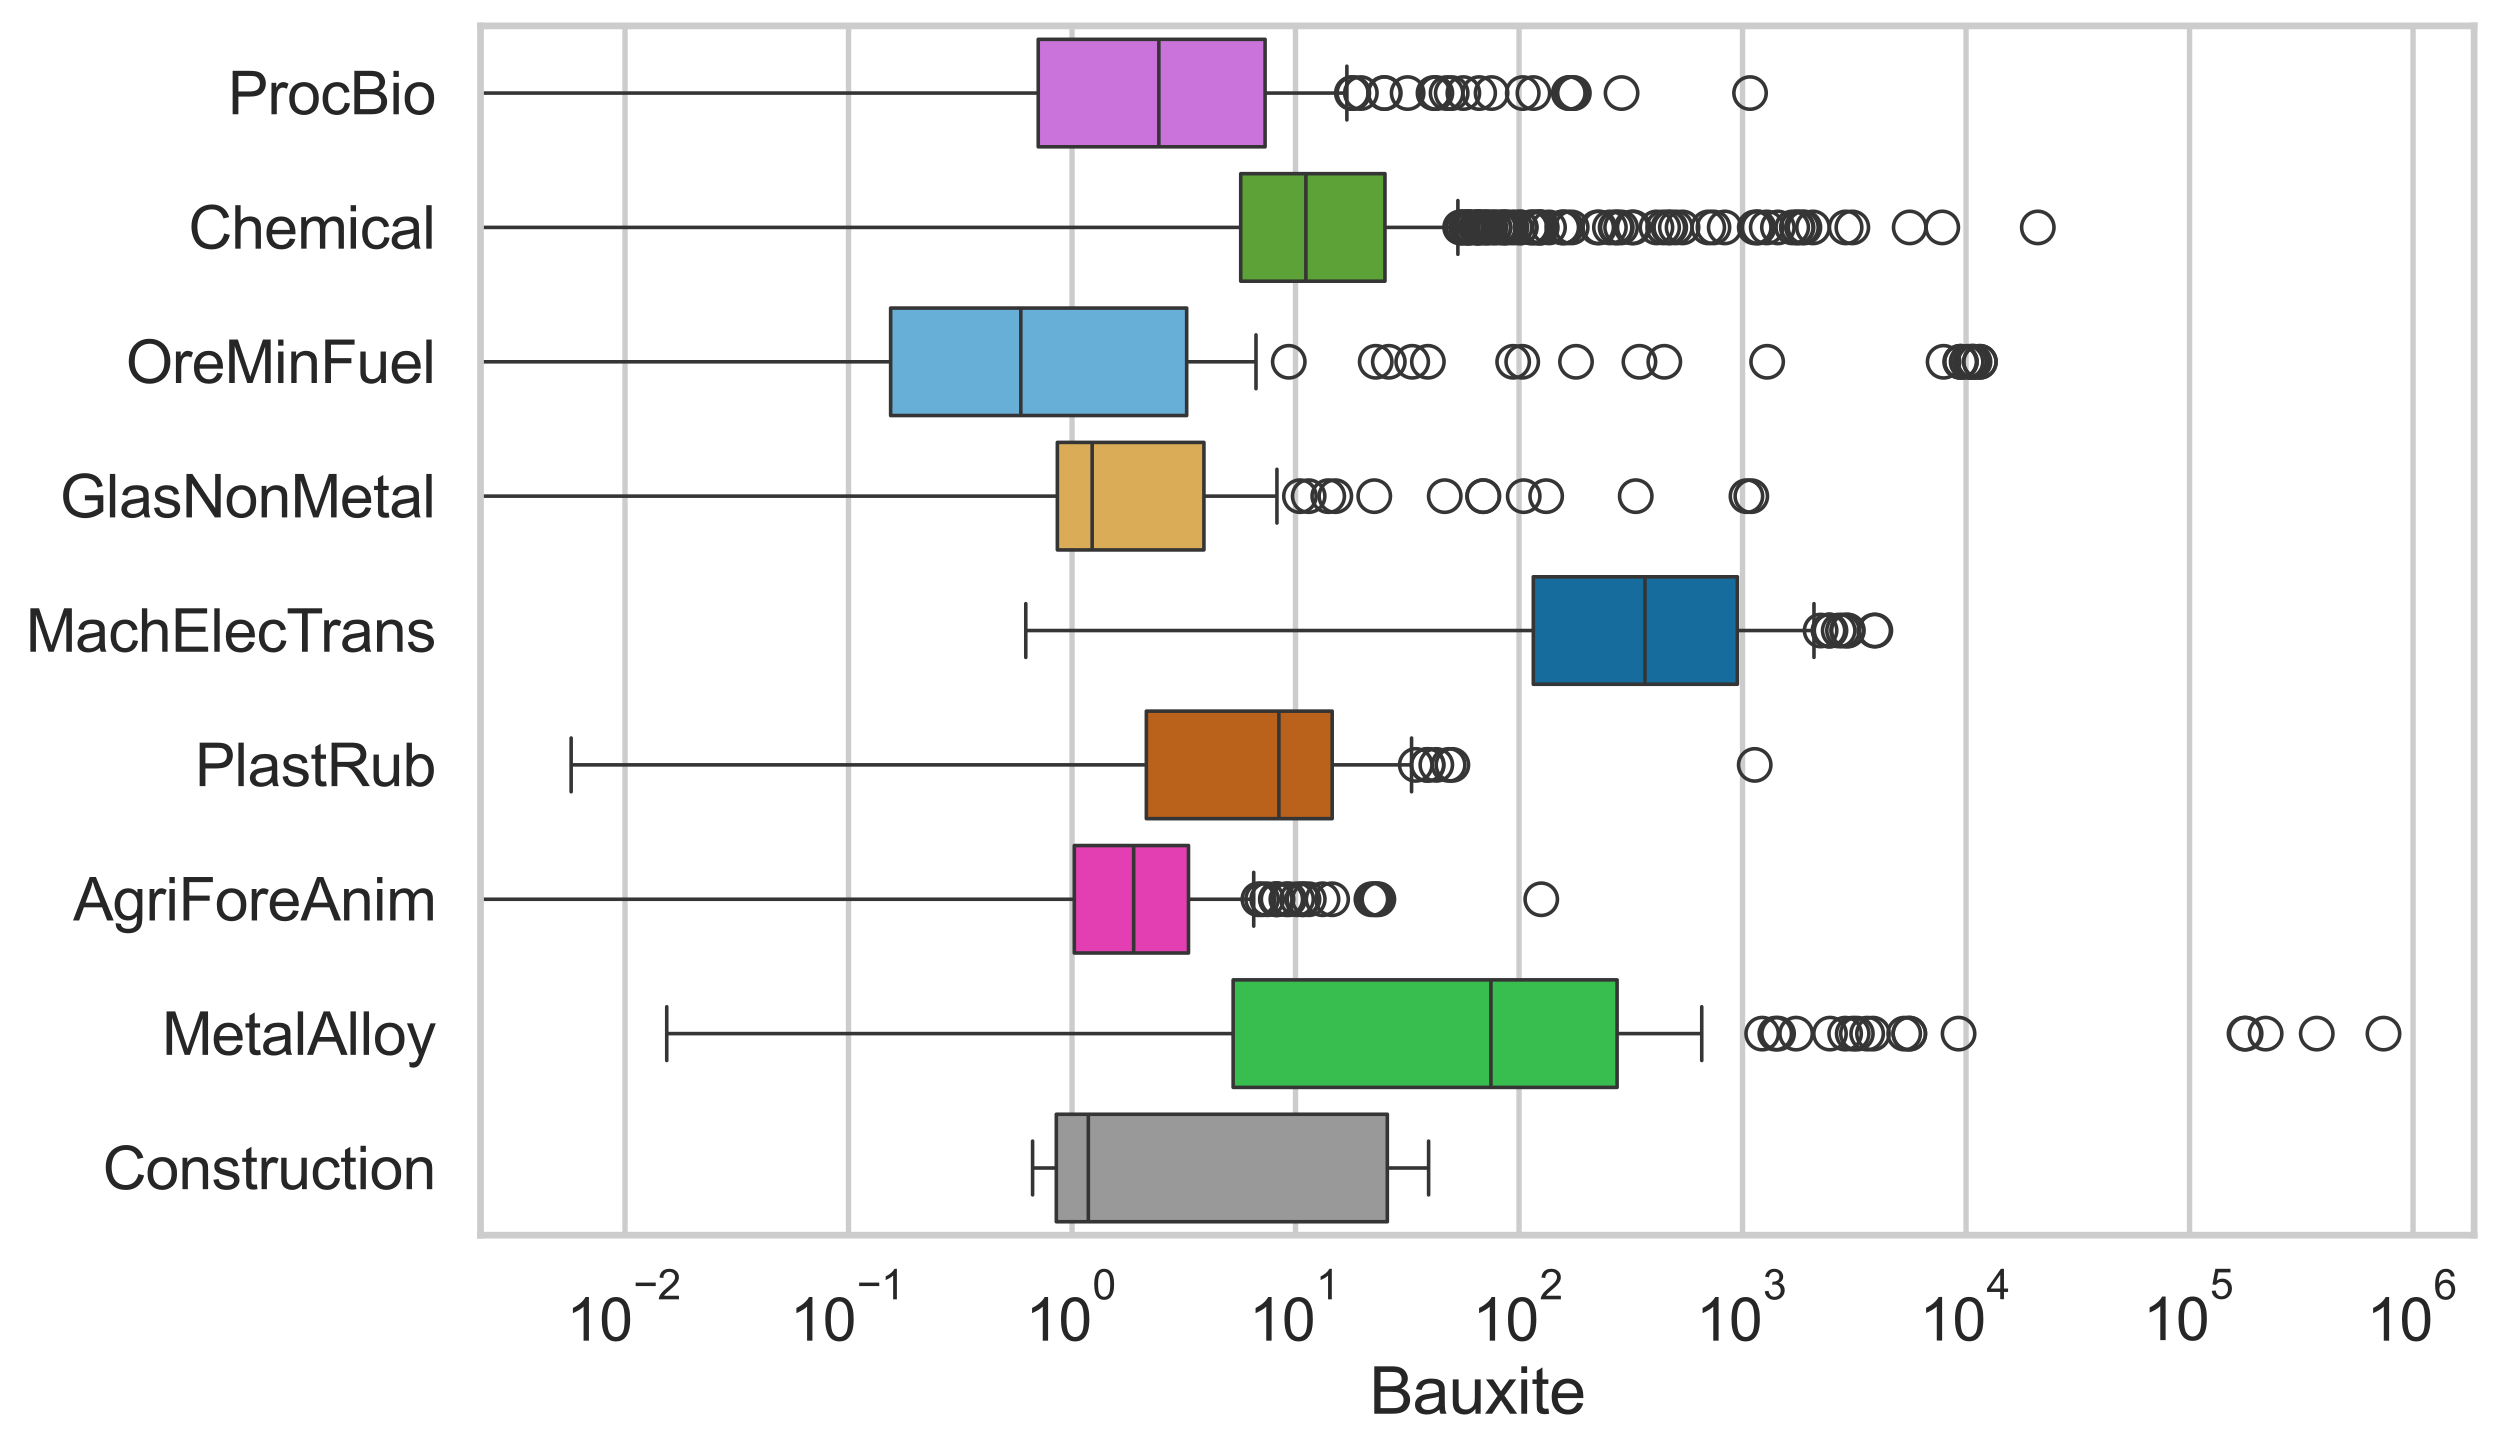 <?xml version="1.0" encoding="utf-8" standalone="no"?>
<!DOCTYPE svg PUBLIC "-//W3C//DTD SVG 1.1//EN"
  "http://www.w3.org/Graphics/SVG/1.1/DTD/svg11.dtd">
<svg xmlns:xlink="http://www.w3.org/1999/xlink" width="695.577pt" height="404.121pt" viewBox="0 0 695.577 404.121" xmlns="http://www.w3.org/2000/svg" version="1.1">
 <defs>
  <style type="text/css">*{stroke-linejoin: round; stroke-linecap: butt}</style>
 </defs>
 <g id="figure_1">
  <g id="patch_1">
   <path d="M 0 404.121 
L 695.577 404.121 
L 695.577 0 
L 0 0 
z
" style="fill: #ffffff"/>
  </g>
  <g id="axes_1">
   <g id="patch_2">
    <path d="M 133.697 343.665 
L 688.377 343.665 
L 688.377 7.2 
L 133.697 7.2 
z
" style="fill: #ffffff"/>
   </g>
   <g id="matplotlib.axis_1">
    <g id="xtick_1">
     <g id="line2d_1">
      <path d="M 173.897 343.665 
L 173.897 7.2 
" clip-path="url(#pa06f07d0e6)" style="fill: none; stroke: #cccccc; stroke-width: 1.5; stroke-linecap: round"/>
     </g>
     <g id="text_1">
      <!-- $\mathdefault{10^{-2}}$ -->
      <g style="fill: #262626" transform="translate(157.562 373.18) scale(0.165 -0.165)">
       <defs>
        <path id="ArialMT-31" d="M 2384 0 
L 1822 0 
L 1822 3584 
Q 1619 3391 1289 3197 
Q 959 3003 697 2906 
L 697 3450 
Q 1169 3672 1522 3987 
Q 1875 4303 2022 4600 
L 2384 4600 
L 2384 0 
z
" transform="scale(0.016)"/>
        <path id="ArialMT-30" d="M 266 2259 
Q 266 3072 433 3567 
Q 600 4063 929 4331 
Q 1259 4600 1759 4600 
Q 2128 4600 2406 4451 
Q 2684 4303 2865 4023 
Q 3047 3744 3150 3342 
Q 3253 2941 3253 2259 
Q 3253 1453 3087 958 
Q 2922 463 2592 192 
Q 2263 -78 1759 -78 
Q 1097 -78 719 397 
Q 266 969 266 2259 
z
M 844 2259 
Q 844 1131 1108 757 
Q 1372 384 1759 384 
Q 2147 384 2411 759 
Q 2675 1134 2675 2259 
Q 2675 3391 2411 3762 
Q 2147 4134 1753 4134 
Q 1366 4134 1134 3806 
Q 844 3388 844 2259 
z
" transform="scale(0.016)"/>
        <path id="ArialMT-2212" d="M 3381 1997 
L 356 1997 
L 356 2522 
L 3381 2522 
L 3381 1997 
z
" transform="scale(0.016)"/>
        <path id="ArialMT-32" d="M 3222 541 
L 3222 0 
L 194 0 
Q 188 203 259 391 
Q 375 700 629 1000 
Q 884 1300 1366 1694 
Q 2113 2306 2375 2664 
Q 2638 3022 2638 3341 
Q 2638 3675 2398 3904 
Q 2159 4134 1775 4134 
Q 1369 4134 1125 3890 
Q 881 3647 878 3216 
L 300 3275 
Q 359 3922 746 4261 
Q 1134 4600 1788 4600 
Q 2447 4600 2831 4234 
Q 3216 3869 3216 3328 
Q 3216 3053 3103 2787 
Q 2991 2522 2730 2228 
Q 2469 1934 1863 1422 
Q 1356 997 1212 845 
Q 1069 694 975 541 
L 3222 541 
z
" transform="scale(0.016)"/>
       </defs>
       <use xlink:href="#ArialMT-31" transform="translate(0 0.994)"/>
       <use xlink:href="#ArialMT-30" transform="translate(55.615 0.994)"/>
       <use xlink:href="#ArialMT-2212" transform="translate(112.973 70.688) scale(0.7)"/>
       <use xlink:href="#ArialMT-32" transform="translate(153.852 70.688) scale(0.7)"/>
      </g>
     </g>
    </g>
    <g id="xtick_2">
     <g id="line2d_2">
      <path d="M 236.083 343.665 
L 236.083 7.2 
" clip-path="url(#pa06f07d0e6)" style="fill: none; stroke: #cccccc; stroke-width: 1.5; stroke-linecap: round"/>
     </g>
     <g id="text_2">
      <!-- $\mathdefault{10^{-1}}$ -->
      <g style="fill: #262626" transform="translate(219.748 373.18) scale(0.165 -0.165)">
       <use xlink:href="#ArialMT-31" transform="translate(0 0.994)"/>
       <use xlink:href="#ArialMT-30" transform="translate(55.615 0.994)"/>
       <use xlink:href="#ArialMT-2212" transform="translate(112.973 70.688) scale(0.7)"/>
       <use xlink:href="#ArialMT-31" transform="translate(153.852 70.688) scale(0.7)"/>
      </g>
     </g>
    </g>
    <g id="xtick_3">
     <g id="line2d_3">
      <path d="M 298.269 343.665 
L 298.269 7.2 
" clip-path="url(#pa06f07d0e6)" style="fill: none; stroke: #cccccc; stroke-width: 1.5; stroke-linecap: round"/>
     </g>
     <g id="text_3">
      <!-- $\mathdefault{10^{0}}$ -->
      <g style="fill: #262626" transform="translate(285.317 373.18) scale(0.165 -0.165)">
       <use xlink:href="#ArialMT-31" transform="translate(0 0.994)"/>
       <use xlink:href="#ArialMT-30" transform="translate(55.615 0.994)"/>
       <use xlink:href="#ArialMT-30" transform="translate(112.973 70.688) scale(0.7)"/>
      </g>
     </g>
    </g>
    <g id="xtick_4">
     <g id="line2d_4">
      <path d="M 360.455 343.665 
L 360.455 7.2 
" clip-path="url(#pa06f07d0e6)" style="fill: none; stroke: #cccccc; stroke-width: 1.5; stroke-linecap: round"/>
     </g>
     <g id="text_4">
      <!-- $\mathdefault{10^{1}}$ -->
      <g style="fill: #262626" transform="translate(347.503 373.18) scale(0.165 -0.165)">
       <use xlink:href="#ArialMT-31" transform="translate(0 0.994)"/>
       <use xlink:href="#ArialMT-30" transform="translate(55.615 0.994)"/>
       <use xlink:href="#ArialMT-31" transform="translate(112.973 70.688) scale(0.7)"/>
      </g>
     </g>
    </g>
    <g id="xtick_5">
     <g id="line2d_5">
      <path d="M 422.642 343.665 
L 422.642 7.2 
" clip-path="url(#pa06f07d0e6)" style="fill: none; stroke: #cccccc; stroke-width: 1.5; stroke-linecap: round"/>
     </g>
     <g id="text_5">
      <!-- $\mathdefault{10^{2}}$ -->
      <g style="fill: #262626" transform="translate(409.689 373.18) scale(0.165 -0.165)">
       <use xlink:href="#ArialMT-31" transform="translate(0 0.994)"/>
       <use xlink:href="#ArialMT-30" transform="translate(55.615 0.994)"/>
       <use xlink:href="#ArialMT-32" transform="translate(112.973 70.688) scale(0.7)"/>
      </g>
     </g>
    </g>
    <g id="xtick_6">
     <g id="line2d_6">
      <path d="M 484.828 343.665 
L 484.828 7.2 
" clip-path="url(#pa06f07d0e6)" style="fill: none; stroke: #cccccc; stroke-width: 1.5; stroke-linecap: round"/>
     </g>
     <g id="text_6">
      <!-- $\mathdefault{10^{3}}$ -->
      <g style="fill: #262626" transform="translate(471.875 373.18) scale(0.165 -0.165)">
       <defs>
        <path id="ArialMT-33" d="M 269 1209 
L 831 1284 
Q 928 806 1161 595 
Q 1394 384 1728 384 
Q 2125 384 2398 659 
Q 2672 934 2672 1341 
Q 2672 1728 2419 1979 
Q 2166 2231 1775 2231 
Q 1616 2231 1378 2169 
L 1441 2663 
Q 1497 2656 1531 2656 
Q 1891 2656 2178 2843 
Q 2466 3031 2466 3422 
Q 2466 3731 2256 3934 
Q 2047 4138 1716 4138 
Q 1388 4138 1169 3931 
Q 950 3725 888 3313 
L 325 3413 
Q 428 3978 793 4289 
Q 1159 4600 1703 4600 
Q 2078 4600 2393 4439 
Q 2709 4278 2876 4000 
Q 3044 3722 3044 3409 
Q 3044 3113 2884 2869 
Q 2725 2625 2413 2481 
Q 2819 2388 3044 2092 
Q 3269 1797 3269 1353 
Q 3269 753 2831 336 
Q 2394 -81 1725 -81 
Q 1122 -81 723 278 
Q 325 638 269 1209 
z
" transform="scale(0.016)"/>
       </defs>
       <use xlink:href="#ArialMT-31" transform="translate(0 0.994)"/>
       <use xlink:href="#ArialMT-30" transform="translate(55.615 0.994)"/>
       <use xlink:href="#ArialMT-33" transform="translate(112.973 70.688) scale(0.7)"/>
      </g>
     </g>
    </g>
    <g id="xtick_7">
     <g id="line2d_7">
      <path d="M 547.014 343.665 
L 547.014 7.2 
" clip-path="url(#pa06f07d0e6)" style="fill: none; stroke: #cccccc; stroke-width: 1.5; stroke-linecap: round"/>
     </g>
     <g id="text_7">
      <!-- $\mathdefault{10^{4}}$ -->
      <g style="fill: #262626" transform="translate(534.062 373.015) scale(0.165 -0.165)">
       <defs>
        <path id="ArialMT-34" d="M 2069 0 
L 2069 1097 
L 81 1097 
L 81 1613 
L 2172 4581 
L 2631 4581 
L 2631 1613 
L 3250 1613 
L 3250 1097 
L 2631 1097 
L 2631 0 
L 2069 0 
z
M 2069 1613 
L 2069 3678 
L 634 1613 
L 2069 1613 
z
" transform="scale(0.016)"/>
       </defs>
       <use xlink:href="#ArialMT-31" transform="translate(0 0.202)"/>
       <use xlink:href="#ArialMT-30" transform="translate(55.615 0.202)"/>
       <use xlink:href="#ArialMT-34" transform="translate(112.973 69.895) scale(0.7)"/>
      </g>
     </g>
    </g>
    <g id="xtick_8">
     <g id="line2d_8">
      <path d="M 609.2 343.665 
L 609.2 7.2 
" clip-path="url(#pa06f07d0e6)" style="fill: none; stroke: #cccccc; stroke-width: 1.5; stroke-linecap: round"/>
     </g>
     <g id="text_8">
      <!-- $\mathdefault{10^{5}}$ -->
      <g style="fill: #262626" transform="translate(596.248 373.015) scale(0.165 -0.165)">
       <defs>
        <path id="ArialMT-35" d="M 266 1200 
L 856 1250 
Q 922 819 1161 601 
Q 1400 384 1738 384 
Q 2144 384 2425 690 
Q 2706 997 2706 1503 
Q 2706 1984 2436 2262 
Q 2166 2541 1728 2541 
Q 1456 2541 1237 2417 
Q 1019 2294 894 2097 
L 366 2166 
L 809 4519 
L 3088 4519 
L 3088 3981 
L 1259 3981 
L 1013 2750 
Q 1425 3038 1878 3038 
Q 2478 3038 2890 2622 
Q 3303 2206 3303 1553 
Q 3303 931 2941 478 
Q 2500 -78 1738 -78 
Q 1113 -78 717 272 
Q 322 622 266 1200 
z
" transform="scale(0.016)"/>
       </defs>
       <use xlink:href="#ArialMT-31" transform="translate(0 0.88)"/>
       <use xlink:href="#ArialMT-30" transform="translate(55.615 0.88)"/>
       <use xlink:href="#ArialMT-35" transform="translate(112.973 70.573) scale(0.7)"/>
      </g>
     </g>
    </g>
    <g id="xtick_9">
     <g id="line2d_9">
      <path d="M 671.386 343.665 
L 671.386 7.2 
" clip-path="url(#pa06f07d0e6)" style="fill: none; stroke: #cccccc; stroke-width: 1.5; stroke-linecap: round"/>
     </g>
     <g id="text_9">
      <!-- $\mathdefault{10^{6}}$ -->
      <g style="fill: #262626" transform="translate(658.434 373.18) scale(0.165 -0.165)">
       <defs>
        <path id="ArialMT-36" d="M 3184 3459 
L 2625 3416 
Q 2550 3747 2413 3897 
Q 2184 4138 1850 4138 
Q 1581 4138 1378 3988 
Q 1113 3794 959 3422 
Q 806 3050 800 2363 
Q 1003 2672 1297 2822 
Q 1591 2972 1913 2972 
Q 2475 2972 2870 2558 
Q 3266 2144 3266 1488 
Q 3266 1056 3080 686 
Q 2894 316 2569 119 
Q 2244 -78 1831 -78 
Q 1128 -78 684 439 
Q 241 956 241 2144 
Q 241 3472 731 4075 
Q 1159 4600 1884 4600 
Q 2425 4600 2770 4297 
Q 3116 3994 3184 3459 
z
M 888 1484 
Q 888 1194 1011 928 
Q 1134 663 1356 523 
Q 1578 384 1822 384 
Q 2178 384 2434 671 
Q 2691 959 2691 1453 
Q 2691 1928 2437 2201 
Q 2184 2475 1800 2475 
Q 1419 2475 1153 2201 
Q 888 1928 888 1484 
z
" transform="scale(0.016)"/>
       </defs>
       <use xlink:href="#ArialMT-31" transform="translate(0 0.994)"/>
       <use xlink:href="#ArialMT-30" transform="translate(55.615 0.994)"/>
       <use xlink:href="#ArialMT-36" transform="translate(112.973 70.688) scale(0.7)"/>
      </g>
     </g>
    </g>
    <g id="xtick_10"/>
    <g id="xtick_11"/>
    <g id="xtick_12"/>
    <g id="xtick_13"/>
    <g id="xtick_14"/>
    <g id="xtick_15"/>
    <g id="xtick_16"/>
    <g id="xtick_17"/>
    <g id="xtick_18"/>
    <g id="xtick_19"/>
    <g id="xtick_20"/>
    <g id="xtick_21"/>
    <g id="xtick_22"/>
    <g id="xtick_23"/>
    <g id="xtick_24"/>
    <g id="xtick_25"/>
    <g id="xtick_26"/>
    <g id="xtick_27"/>
    <g id="xtick_28"/>
    <g id="xtick_29"/>
    <g id="xtick_30"/>
    <g id="xtick_31"/>
    <g id="xtick_32"/>
    <g id="xtick_33"/>
    <g id="xtick_34"/>
    <g id="xtick_35"/>
    <g id="xtick_36"/>
    <g id="xtick_37"/>
    <g id="xtick_38"/>
    <g id="xtick_39"/>
    <g id="xtick_40"/>
    <g id="xtick_41"/>
    <g id="xtick_42"/>
    <g id="xtick_43"/>
    <g id="xtick_44"/>
    <g id="xtick_45"/>
    <g id="xtick_46"/>
    <g id="xtick_47"/>
    <g id="xtick_48"/>
    <g id="xtick_49"/>
    <g id="xtick_50"/>
    <g id="xtick_51"/>
    <g id="xtick_52"/>
    <g id="xtick_53"/>
    <g id="xtick_54"/>
    <g id="xtick_55"/>
    <g id="xtick_56"/>
    <g id="xtick_57"/>
    <g id="xtick_58"/>
    <g id="xtick_59"/>
    <g id="xtick_60"/>
    <g id="xtick_61"/>
    <g id="xtick_62"/>
    <g id="xtick_63"/>
    <g id="xtick_64"/>
    <g id="xtick_65"/>
    <g id="xtick_66"/>
    <g id="xtick_67"/>
    <g id="xtick_68"/>
    <g id="xtick_69"/>
    <g id="xtick_70"/>
    <g id="xtick_71"/>
    <g id="xtick_72"/>
    <g id="xtick_73"/>
    <g id="xtick_74"/>
    <g id="xtick_75"/>
    <g id="xtick_76"/>
    <g id="xtick_77"/>
    <g id="xtick_78"/>
    <g id="xtick_79"/>
    <g id="xtick_80"/>
    <g id="text_10">
     <!-- Bauxite -->
     <g style="fill: #262626" transform="translate(381.019 393.344) scale(0.18 -0.18)">
      <defs>
       <path id="ArialMT-42" d="M 469 0 
L 469 4581 
L 2188 4581 
Q 2713 4581 3030 4442 
Q 3347 4303 3526 4014 
Q 3706 3725 3706 3409 
Q 3706 3116 3547 2856 
Q 3388 2597 3066 2438 
Q 3481 2316 3704 2022 
Q 3928 1728 3928 1328 
Q 3928 1006 3792 729 
Q 3656 453 3456 303 
Q 3256 153 2954 76 
Q 2653 0 2216 0 
L 469 0 
z
M 1075 2656 
L 2066 2656 
Q 2469 2656 2644 2709 
Q 2875 2778 2992 2937 
Q 3109 3097 3109 3338 
Q 3109 3566 3000 3739 
Q 2891 3913 2687 3977 
Q 2484 4041 1991 4041 
L 1075 4041 
L 1075 2656 
z
M 1075 541 
L 2216 541 
Q 2509 541 2628 563 
Q 2838 600 2978 687 
Q 3119 775 3209 942 
Q 3300 1109 3300 1328 
Q 3300 1584 3169 1773 
Q 3038 1963 2805 2039 
Q 2572 2116 2134 2116 
L 1075 2116 
L 1075 541 
z
" transform="scale(0.016)"/>
       <path id="ArialMT-61" d="M 2588 409 
Q 2275 144 1986 34 
Q 1697 -75 1366 -75 
Q 819 -75 525 192 
Q 231 459 231 875 
Q 231 1119 342 1320 
Q 453 1522 633 1644 
Q 813 1766 1038 1828 
Q 1203 1872 1538 1913 
Q 2219 1994 2541 2106 
Q 2544 2222 2544 2253 
Q 2544 2597 2384 2738 
Q 2169 2928 1744 2928 
Q 1347 2928 1158 2789 
Q 969 2650 878 2297 
L 328 2372 
Q 403 2725 575 2942 
Q 747 3159 1072 3276 
Q 1397 3394 1825 3394 
Q 2250 3394 2515 3294 
Q 2781 3194 2906 3042 
Q 3031 2891 3081 2659 
Q 3109 2516 3109 2141 
L 3109 1391 
Q 3109 606 3145 398 
Q 3181 191 3288 0 
L 2700 0 
Q 2613 175 2588 409 
z
M 2541 1666 
Q 2234 1541 1622 1453 
Q 1275 1403 1131 1340 
Q 988 1278 909 1158 
Q 831 1038 831 891 
Q 831 666 1001 516 
Q 1172 366 1500 366 
Q 1825 366 2078 508 
Q 2331 650 2450 897 
Q 2541 1088 2541 1459 
L 2541 1666 
z
" transform="scale(0.016)"/>
       <path id="ArialMT-75" d="M 2597 0 
L 2597 488 
Q 2209 -75 1544 -75 
Q 1250 -75 995 37 
Q 741 150 617 320 
Q 494 491 444 738 
Q 409 903 409 1263 
L 409 3319 
L 972 3319 
L 972 1478 
Q 972 1038 1006 884 
Q 1059 663 1231 536 
Q 1403 409 1656 409 
Q 1909 409 2131 539 
Q 2353 669 2445 892 
Q 2538 1116 2538 1541 
L 2538 3319 
L 3100 3319 
L 3100 0 
L 2597 0 
z
" transform="scale(0.016)"/>
       <path id="ArialMT-78" d="M 47 0 
L 1259 1725 
L 138 3319 
L 841 3319 
L 1350 2541 
Q 1494 2319 1581 2169 
Q 1719 2375 1834 2534 
L 2394 3319 
L 3066 3319 
L 1919 1756 
L 3153 0 
L 2463 0 
L 1781 1031 
L 1600 1309 
L 728 0 
L 47 0 
z
" transform="scale(0.016)"/>
       <path id="ArialMT-69" d="M 425 3934 
L 425 4581 
L 988 4581 
L 988 3934 
L 425 3934 
z
M 425 0 
L 425 3319 
L 988 3319 
L 988 0 
L 425 0 
z
" transform="scale(0.016)"/>
       <path id="ArialMT-74" d="M 1650 503 
L 1731 6 
Q 1494 -44 1306 -44 
Q 1000 -44 831 53 
Q 663 150 594 308 
Q 525 466 525 972 
L 525 2881 
L 113 2881 
L 113 3319 
L 525 3319 
L 525 4141 
L 1084 4478 
L 1084 3319 
L 1650 3319 
L 1650 2881 
L 1084 2881 
L 1084 941 
Q 1084 700 1114 631 
Q 1144 563 1211 522 
Q 1278 481 1403 481 
Q 1497 481 1650 503 
z
" transform="scale(0.016)"/>
       <path id="ArialMT-65" d="M 2694 1069 
L 3275 997 
Q 3138 488 2766 206 
Q 2394 -75 1816 -75 
Q 1088 -75 661 373 
Q 234 822 234 1631 
Q 234 2469 665 2931 
Q 1097 3394 1784 3394 
Q 2450 3394 2872 2941 
Q 3294 2488 3294 1666 
Q 3294 1616 3291 1516 
L 816 1516 
Q 847 969 1125 678 
Q 1403 388 1819 388 
Q 2128 388 2347 550 
Q 2566 713 2694 1069 
z
M 847 1978 
L 2700 1978 
Q 2663 2397 2488 2606 
Q 2219 2931 1791 2931 
Q 1403 2931 1139 2672 
Q 875 2413 847 1978 
z
" transform="scale(0.016)"/>
      </defs>
      <use xlink:href="#ArialMT-42"/>
      <use xlink:href="#ArialMT-61" transform="translate(66.699 0)"/>
      <use xlink:href="#ArialMT-75" transform="translate(122.314 0)"/>
      <use xlink:href="#ArialMT-78" transform="translate(177.93 0)"/>
      <use xlink:href="#ArialMT-69" transform="translate(227.93 0)"/>
      <use xlink:href="#ArialMT-74" transform="translate(250.146 0)"/>
      <use xlink:href="#ArialMT-65" transform="translate(277.93 0)"/>
     </g>
    </g>
   </g>
   <g id="matplotlib.axis_2">
    <g id="ytick_1">
     <g id="text_11">
      <!-- ProcBio -->
      <g style="fill: #262626" transform="translate(63.424 31.798) scale(0.165 -0.165)">
       <defs>
        <path id="ArialMT-50" d="M 494 0 
L 494 4581 
L 2222 4581 
Q 2678 4581 2919 4538 
Q 3256 4481 3484 4323 
Q 3713 4166 3852 3881 
Q 3991 3597 3991 3256 
Q 3991 2672 3619 2267 
Q 3247 1863 2275 1863 
L 1100 1863 
L 1100 0 
L 494 0 
z
M 1100 2403 
L 2284 2403 
Q 2872 2403 3119 2622 
Q 3366 2841 3366 3238 
Q 3366 3525 3220 3729 
Q 3075 3934 2838 4000 
Q 2684 4041 2272 4041 
L 1100 4041 
L 1100 2403 
z
" transform="scale(0.016)"/>
        <path id="ArialMT-72" d="M 416 0 
L 416 3319 
L 922 3319 
L 922 2816 
Q 1116 3169 1280 3281 
Q 1444 3394 1641 3394 
Q 1925 3394 2219 3213 
L 2025 2691 
Q 1819 2813 1613 2813 
Q 1428 2813 1281 2702 
Q 1134 2591 1072 2394 
Q 978 2094 978 1738 
L 978 0 
L 416 0 
z
" transform="scale(0.016)"/>
        <path id="ArialMT-6f" d="M 213 1659 
Q 213 2581 725 3025 
Q 1153 3394 1769 3394 
Q 2453 3394 2887 2945 
Q 3322 2497 3322 1706 
Q 3322 1066 3130 698 
Q 2938 331 2570 128 
Q 2203 -75 1769 -75 
Q 1072 -75 642 372 
Q 213 819 213 1659 
z
M 791 1659 
Q 791 1022 1069 705 
Q 1347 388 1769 388 
Q 2188 388 2466 706 
Q 2744 1025 2744 1678 
Q 2744 2294 2464 2611 
Q 2184 2928 1769 2928 
Q 1347 2928 1069 2612 
Q 791 2297 791 1659 
z
" transform="scale(0.016)"/>
        <path id="ArialMT-63" d="M 2588 1216 
L 3141 1144 
Q 3050 572 2676 248 
Q 2303 -75 1759 -75 
Q 1078 -75 664 370 
Q 250 816 250 1647 
Q 250 2184 428 2587 
Q 606 2991 970 3192 
Q 1334 3394 1763 3394 
Q 2303 3394 2647 3120 
Q 2991 2847 3088 2344 
L 2541 2259 
Q 2463 2594 2264 2762 
Q 2066 2931 1784 2931 
Q 1359 2931 1093 2626 
Q 828 2322 828 1663 
Q 828 994 1084 691 
Q 1341 388 1753 388 
Q 2084 388 2306 591 
Q 2528 794 2588 1216 
z
" transform="scale(0.016)"/>
       </defs>
       <use xlink:href="#ArialMT-50"/>
       <use xlink:href="#ArialMT-72" transform="translate(66.699 0)"/>
       <use xlink:href="#ArialMT-6f" transform="translate(100 0)"/>
       <use xlink:href="#ArialMT-63" transform="translate(155.615 0)"/>
       <use xlink:href="#ArialMT-42" transform="translate(205.615 0)"/>
       <use xlink:href="#ArialMT-69" transform="translate(272.314 0)"/>
       <use xlink:href="#ArialMT-6f" transform="translate(294.531 0)"/>
      </g>
     </g>
    </g>
    <g id="ytick_2">
     <g id="text_12">
      <!-- Chemical -->
      <g style="fill: #262626" transform="translate(52.428 69.183) scale(0.165 -0.165)">
       <defs>
        <path id="ArialMT-43" d="M 3763 1606 
L 4369 1453 
Q 4178 706 3683 314 
Q 3188 -78 2472 -78 
Q 1731 -78 1267 223 
Q 803 525 561 1097 
Q 319 1669 319 2325 
Q 319 3041 592 3573 
Q 866 4106 1370 4382 
Q 1875 4659 2481 4659 
Q 3169 4659 3637 4309 
Q 4106 3959 4291 3325 
L 3694 3184 
Q 3534 3684 3231 3912 
Q 2928 4141 2469 4141 
Q 1941 4141 1586 3887 
Q 1231 3634 1087 3207 
Q 944 2781 944 2328 
Q 944 1744 1114 1308 
Q 1284 872 1643 656 
Q 2003 441 2422 441 
Q 2931 441 3284 734 
Q 3638 1028 3763 1606 
z
" transform="scale(0.016)"/>
        <path id="ArialMT-68" d="M 422 0 
L 422 4581 
L 984 4581 
L 984 2938 
Q 1378 3394 1978 3394 
Q 2347 3394 2619 3248 
Q 2891 3103 3008 2847 
Q 3125 2591 3125 2103 
L 3125 0 
L 2563 0 
L 2563 2103 
Q 2563 2525 2380 2717 
Q 2197 2909 1863 2909 
Q 1613 2909 1392 2779 
Q 1172 2650 1078 2428 
Q 984 2206 984 1816 
L 984 0 
L 422 0 
z
" transform="scale(0.016)"/>
        <path id="ArialMT-6d" d="M 422 0 
L 422 3319 
L 925 3319 
L 925 2853 
Q 1081 3097 1340 3245 
Q 1600 3394 1931 3394 
Q 2300 3394 2536 3241 
Q 2772 3088 2869 2813 
Q 3263 3394 3894 3394 
Q 4388 3394 4653 3120 
Q 4919 2847 4919 2278 
L 4919 0 
L 4359 0 
L 4359 2091 
Q 4359 2428 4304 2576 
Q 4250 2725 4106 2815 
Q 3963 2906 3769 2906 
Q 3419 2906 3187 2673 
Q 2956 2441 2956 1928 
L 2956 0 
L 2394 0 
L 2394 2156 
Q 2394 2531 2256 2718 
Q 2119 2906 1806 2906 
Q 1569 2906 1367 2781 
Q 1166 2656 1075 2415 
Q 984 2175 984 1722 
L 984 0 
L 422 0 
z
" transform="scale(0.016)"/>
        <path id="ArialMT-6c" d="M 409 0 
L 409 4581 
L 972 4581 
L 972 0 
L 409 0 
z
" transform="scale(0.016)"/>
       </defs>
       <use xlink:href="#ArialMT-43"/>
       <use xlink:href="#ArialMT-68" transform="translate(72.217 0)"/>
       <use xlink:href="#ArialMT-65" transform="translate(127.832 0)"/>
       <use xlink:href="#ArialMT-6d" transform="translate(183.447 0)"/>
       <use xlink:href="#ArialMT-69" transform="translate(266.748 0)"/>
       <use xlink:href="#ArialMT-63" transform="translate(288.965 0)"/>
       <use xlink:href="#ArialMT-61" transform="translate(338.965 0)"/>
       <use xlink:href="#ArialMT-6c" transform="translate(394.58 0)"/>
      </g>
     </g>
    </g>
    <g id="ytick_3">
     <g id="text_13">
      <!-- OreMinFuel -->
      <g style="fill: #262626" transform="translate(35.013 106.568) scale(0.165 -0.165)">
       <defs>
        <path id="ArialMT-4f" d="M 309 2231 
Q 309 3372 921 4017 
Q 1534 4663 2503 4663 
Q 3138 4663 3647 4359 
Q 4156 4056 4423 3514 
Q 4691 2972 4691 2284 
Q 4691 1588 4409 1038 
Q 4128 488 3612 205 
Q 3097 -78 2500 -78 
Q 1853 -78 1343 234 
Q 834 547 571 1087 
Q 309 1628 309 2231 
z
M 934 2222 
Q 934 1394 1379 917 
Q 1825 441 2497 441 
Q 3181 441 3623 922 
Q 4066 1403 4066 2288 
Q 4066 2847 3877 3264 
Q 3688 3681 3323 3911 
Q 2959 4141 2506 4141 
Q 1863 4141 1398 3698 
Q 934 3256 934 2222 
z
" transform="scale(0.016)"/>
        <path id="ArialMT-4d" d="M 475 0 
L 475 4581 
L 1388 4581 
L 2472 1338 
Q 2622 884 2691 659 
Q 2769 909 2934 1394 
L 4031 4581 
L 4847 4581 
L 4847 0 
L 4263 0 
L 4263 3834 
L 2931 0 
L 2384 0 
L 1059 3900 
L 1059 0 
L 475 0 
z
" transform="scale(0.016)"/>
        <path id="ArialMT-6e" d="M 422 0 
L 422 3319 
L 928 3319 
L 928 2847 
Q 1294 3394 1984 3394 
Q 2284 3394 2536 3286 
Q 2788 3178 2913 3003 
Q 3038 2828 3088 2588 
Q 3119 2431 3119 2041 
L 3119 0 
L 2556 0 
L 2556 2019 
Q 2556 2363 2490 2533 
Q 2425 2703 2258 2804 
Q 2091 2906 1866 2906 
Q 1506 2906 1245 2678 
Q 984 2450 984 1813 
L 984 0 
L 422 0 
z
" transform="scale(0.016)"/>
        <path id="ArialMT-46" d="M 525 0 
L 525 4581 
L 3616 4581 
L 3616 4041 
L 1131 4041 
L 1131 2622 
L 3281 2622 
L 3281 2081 
L 1131 2081 
L 1131 0 
L 525 0 
z
" transform="scale(0.016)"/>
       </defs>
       <use xlink:href="#ArialMT-4f"/>
       <use xlink:href="#ArialMT-72" transform="translate(77.783 0)"/>
       <use xlink:href="#ArialMT-65" transform="translate(111.084 0)"/>
       <use xlink:href="#ArialMT-4d" transform="translate(166.699 0)"/>
       <use xlink:href="#ArialMT-69" transform="translate(250 0)"/>
       <use xlink:href="#ArialMT-6e" transform="translate(272.217 0)"/>
       <use xlink:href="#ArialMT-46" transform="translate(327.832 0)"/>
       <use xlink:href="#ArialMT-75" transform="translate(388.916 0)"/>
       <use xlink:href="#ArialMT-65" transform="translate(444.531 0)"/>
       <use xlink:href="#ArialMT-6c" transform="translate(500.146 0)"/>
      </g>
     </g>
    </g>
    <g id="ytick_4">
     <g id="text_14">
      <!-- GlasNonMetal -->
      <g style="fill: #262626" transform="translate(16.659 143.953) scale(0.165 -0.165)">
       <defs>
        <path id="ArialMT-47" d="M 2638 1797 
L 2638 2334 
L 4578 2338 
L 4578 638 
Q 4131 281 3656 101 
Q 3181 -78 2681 -78 
Q 2006 -78 1454 211 
Q 903 500 622 1047 
Q 341 1594 341 2269 
Q 341 2938 620 3517 
Q 900 4097 1425 4378 
Q 1950 4659 2634 4659 
Q 3131 4659 3532 4498 
Q 3934 4338 4162 4050 
Q 4391 3763 4509 3300 
L 3963 3150 
Q 3859 3500 3706 3700 
Q 3553 3900 3268 4020 
Q 2984 4141 2638 4141 
Q 2222 4141 1919 4014 
Q 1616 3888 1430 3681 
Q 1244 3475 1141 3228 
Q 966 2803 966 2306 
Q 966 1694 1177 1281 
Q 1388 869 1791 669 
Q 2194 469 2647 469 
Q 3041 469 3416 620 
Q 3791 772 3984 944 
L 3984 1797 
L 2638 1797 
z
" transform="scale(0.016)"/>
        <path id="ArialMT-73" d="M 197 991 
L 753 1078 
Q 800 744 1014 566 
Q 1228 388 1613 388 
Q 2000 388 2187 545 
Q 2375 703 2375 916 
Q 2375 1106 2209 1216 
Q 2094 1291 1634 1406 
Q 1016 1563 777 1677 
Q 538 1791 414 1992 
Q 291 2194 291 2438 
Q 291 2659 392 2848 
Q 494 3038 669 3163 
Q 800 3259 1026 3326 
Q 1253 3394 1513 3394 
Q 1903 3394 2198 3281 
Q 2494 3169 2634 2976 
Q 2775 2784 2828 2463 
L 2278 2388 
Q 2241 2644 2061 2787 
Q 1881 2931 1553 2931 
Q 1166 2931 1000 2803 
Q 834 2675 834 2503 
Q 834 2394 903 2306 
Q 972 2216 1119 2156 
Q 1203 2125 1616 2013 
Q 2213 1853 2448 1751 
Q 2684 1650 2818 1456 
Q 2953 1263 2953 975 
Q 2953 694 2789 445 
Q 2625 197 2315 61 
Q 2006 -75 1616 -75 
Q 969 -75 630 194 
Q 291 463 197 991 
z
" transform="scale(0.016)"/>
        <path id="ArialMT-4e" d="M 488 0 
L 488 4581 
L 1109 4581 
L 3516 984 
L 3516 4581 
L 4097 4581 
L 4097 0 
L 3475 0 
L 1069 3600 
L 1069 0 
L 488 0 
z
" transform="scale(0.016)"/>
       </defs>
       <use xlink:href="#ArialMT-47"/>
       <use xlink:href="#ArialMT-6c" transform="translate(77.783 0)"/>
       <use xlink:href="#ArialMT-61" transform="translate(100 0)"/>
       <use xlink:href="#ArialMT-73" transform="translate(155.615 0)"/>
       <use xlink:href="#ArialMT-4e" transform="translate(205.615 0)"/>
       <use xlink:href="#ArialMT-6f" transform="translate(277.832 0)"/>
       <use xlink:href="#ArialMT-6e" transform="translate(333.447 0)"/>
       <use xlink:href="#ArialMT-4d" transform="translate(389.062 0)"/>
       <use xlink:href="#ArialMT-65" transform="translate(472.363 0)"/>
       <use xlink:href="#ArialMT-74" transform="translate(527.979 0)"/>
       <use xlink:href="#ArialMT-61" transform="translate(555.762 0)"/>
       <use xlink:href="#ArialMT-6c" transform="translate(611.377 0)"/>
      </g>
     </g>
    </g>
    <g id="ytick_5">
     <g id="text_15">
      <!-- MachElecTrans -->
      <g style="fill: #262626" transform="translate(7.2 181.337) scale(0.165 -0.165)">
       <defs>
        <path id="ArialMT-45" d="M 506 0 
L 506 4581 
L 3819 4581 
L 3819 4041 
L 1113 4041 
L 1113 2638 
L 3647 2638 
L 3647 2100 
L 1113 2100 
L 1113 541 
L 3925 541 
L 3925 0 
L 506 0 
z
" transform="scale(0.016)"/>
        <path id="ArialMT-54" d="M 1659 0 
L 1659 4041 
L 150 4041 
L 150 4581 
L 3781 4581 
L 3781 4041 
L 2266 4041 
L 2266 0 
L 1659 0 
z
" transform="scale(0.016)"/>
       </defs>
       <use xlink:href="#ArialMT-4d"/>
       <use xlink:href="#ArialMT-61" transform="translate(83.301 0)"/>
       <use xlink:href="#ArialMT-63" transform="translate(138.916 0)"/>
       <use xlink:href="#ArialMT-68" transform="translate(188.916 0)"/>
       <use xlink:href="#ArialMT-45" transform="translate(244.531 0)"/>
       <use xlink:href="#ArialMT-6c" transform="translate(311.23 0)"/>
       <use xlink:href="#ArialMT-65" transform="translate(333.447 0)"/>
       <use xlink:href="#ArialMT-63" transform="translate(389.062 0)"/>
       <use xlink:href="#ArialMT-54" transform="translate(439.062 0)"/>
       <use xlink:href="#ArialMT-72" transform="translate(496.396 0)"/>
       <use xlink:href="#ArialMT-61" transform="translate(529.697 0)"/>
       <use xlink:href="#ArialMT-6e" transform="translate(585.312 0)"/>
       <use xlink:href="#ArialMT-73" transform="translate(640.928 0)"/>
      </g>
     </g>
    </g>
    <g id="ytick_6">
     <g id="text_16">
      <!-- PlastRub -->
      <g style="fill: #262626" transform="translate(54.248 218.722) scale(0.165 -0.165)">
       <defs>
        <path id="ArialMT-52" d="M 503 0 
L 503 4581 
L 2534 4581 
Q 3147 4581 3465 4457 
Q 3784 4334 3975 4021 
Q 4166 3709 4166 3331 
Q 4166 2844 3850 2509 
Q 3534 2175 2875 2084 
Q 3116 1969 3241 1856 
Q 3506 1613 3744 1247 
L 4541 0 
L 3778 0 
L 3172 953 
Q 2906 1366 2734 1584 
Q 2563 1803 2427 1890 
Q 2291 1978 2150 2013 
Q 2047 2034 1813 2034 
L 1109 2034 
L 1109 0 
L 503 0 
z
M 1109 2559 
L 2413 2559 
Q 2828 2559 3062 2645 
Q 3297 2731 3419 2920 
Q 3541 3109 3541 3331 
Q 3541 3656 3305 3865 
Q 3069 4075 2559 4075 
L 1109 4075 
L 1109 2559 
z
" transform="scale(0.016)"/>
        <path id="ArialMT-62" d="M 941 0 
L 419 0 
L 419 4581 
L 981 4581 
L 981 2947 
Q 1338 3394 1891 3394 
Q 2197 3394 2470 3270 
Q 2744 3147 2920 2923 
Q 3097 2700 3197 2384 
Q 3297 2069 3297 1709 
Q 3297 856 2875 390 
Q 2453 -75 1863 -75 
Q 1275 -75 941 416 
L 941 0 
z
M 934 1684 
Q 934 1088 1097 822 
Q 1363 388 1816 388 
Q 2184 388 2453 708 
Q 2722 1028 2722 1663 
Q 2722 2313 2464 2622 
Q 2206 2931 1841 2931 
Q 1472 2931 1203 2611 
Q 934 2291 934 1684 
z
" transform="scale(0.016)"/>
       </defs>
       <use xlink:href="#ArialMT-50"/>
       <use xlink:href="#ArialMT-6c" transform="translate(66.699 0)"/>
       <use xlink:href="#ArialMT-61" transform="translate(88.916 0)"/>
       <use xlink:href="#ArialMT-73" transform="translate(144.531 0)"/>
       <use xlink:href="#ArialMT-74" transform="translate(194.531 0)"/>
       <use xlink:href="#ArialMT-52" transform="translate(222.314 0)"/>
       <use xlink:href="#ArialMT-75" transform="translate(294.531 0)"/>
       <use xlink:href="#ArialMT-62" transform="translate(350.146 0)"/>
      </g>
     </g>
    </g>
    <g id="ytick_7">
     <g id="text_17">
      <!-- AgriForeAnim -->
      <g style="fill: #262626" transform="translate(20.341 256.107) scale(0.165 -0.165)">
       <defs>
        <path id="ArialMT-41" d="M -9 0 
L 1750 4581 
L 2403 4581 
L 4278 0 
L 3588 0 
L 3053 1388 
L 1138 1388 
L 634 0 
L -9 0 
z
M 1313 1881 
L 2866 1881 
L 2388 3150 
Q 2169 3728 2063 4100 
Q 1975 3659 1816 3225 
L 1313 1881 
z
" transform="scale(0.016)"/>
        <path id="ArialMT-67" d="M 319 -275 
L 866 -356 
Q 900 -609 1056 -725 
Q 1266 -881 1628 -881 
Q 2019 -881 2231 -725 
Q 2444 -569 2519 -288 
Q 2563 -116 2559 434 
Q 2191 0 1641 0 
Q 956 0 581 494 
Q 206 988 206 1678 
Q 206 2153 378 2554 
Q 550 2956 876 3175 
Q 1203 3394 1644 3394 
Q 2231 3394 2613 2919 
L 2613 3319 
L 3131 3319 
L 3131 450 
Q 3131 -325 2973 -648 
Q 2816 -972 2473 -1159 
Q 2131 -1347 1631 -1347 
Q 1038 -1347 672 -1080 
Q 306 -813 319 -275 
z
M 784 1719 
Q 784 1066 1043 766 
Q 1303 466 1694 466 
Q 2081 466 2343 764 
Q 2606 1063 2606 1700 
Q 2606 2309 2336 2618 
Q 2066 2928 1684 2928 
Q 1309 2928 1046 2623 
Q 784 2319 784 1719 
z
" transform="scale(0.016)"/>
       </defs>
       <use xlink:href="#ArialMT-41"/>
       <use xlink:href="#ArialMT-67" transform="translate(66.699 0)"/>
       <use xlink:href="#ArialMT-72" transform="translate(122.314 0)"/>
       <use xlink:href="#ArialMT-69" transform="translate(155.615 0)"/>
       <use xlink:href="#ArialMT-46" transform="translate(177.832 0)"/>
       <use xlink:href="#ArialMT-6f" transform="translate(238.916 0)"/>
       <use xlink:href="#ArialMT-72" transform="translate(294.531 0)"/>
       <use xlink:href="#ArialMT-65" transform="translate(327.832 0)"/>
       <use xlink:href="#ArialMT-41" transform="translate(383.447 0)"/>
       <use xlink:href="#ArialMT-6e" transform="translate(450.146 0)"/>
       <use xlink:href="#ArialMT-69" transform="translate(505.762 0)"/>
       <use xlink:href="#ArialMT-6d" transform="translate(527.979 0)"/>
      </g>
     </g>
    </g>
    <g id="ytick_8">
     <g id="text_18">
      <!-- MetalAlloy -->
      <g style="fill: #262626" transform="translate(45.088 293.492) scale(0.165 -0.165)">
       <defs>
        <path id="ArialMT-79" d="M 397 -1278 
L 334 -750 
Q 519 -800 656 -800 
Q 844 -800 956 -737 
Q 1069 -675 1141 -563 
Q 1194 -478 1313 -144 
Q 1328 -97 1363 -6 
L 103 3319 
L 709 3319 
L 1400 1397 
Q 1534 1031 1641 628 
Q 1738 1016 1872 1384 
L 2581 3319 
L 3144 3319 
L 1881 -56 
Q 1678 -603 1566 -809 
Q 1416 -1088 1222 -1217 
Q 1028 -1347 759 -1347 
Q 597 -1347 397 -1278 
z
" transform="scale(0.016)"/>
       </defs>
       <use xlink:href="#ArialMT-4d"/>
       <use xlink:href="#ArialMT-65" transform="translate(83.301 0)"/>
       <use xlink:href="#ArialMT-74" transform="translate(138.916 0)"/>
       <use xlink:href="#ArialMT-61" transform="translate(166.699 0)"/>
       <use xlink:href="#ArialMT-6c" transform="translate(222.314 0)"/>
       <use xlink:href="#ArialMT-41" transform="translate(244.531 0)"/>
       <use xlink:href="#ArialMT-6c" transform="translate(311.23 0)"/>
       <use xlink:href="#ArialMT-6c" transform="translate(333.447 0)"/>
       <use xlink:href="#ArialMT-6f" transform="translate(355.664 0)"/>
       <use xlink:href="#ArialMT-79" transform="translate(411.279 0)"/>
      </g>
     </g>
    </g>
    <g id="ytick_9">
     <g id="text_19">
      <!-- Construction -->
      <g style="fill: #262626" transform="translate(28.575 330.877) scale(0.165 -0.165)">
       <use xlink:href="#ArialMT-43"/>
       <use xlink:href="#ArialMT-6f" transform="translate(72.217 0)"/>
       <use xlink:href="#ArialMT-6e" transform="translate(127.832 0)"/>
       <use xlink:href="#ArialMT-73" transform="translate(183.447 0)"/>
       <use xlink:href="#ArialMT-74" transform="translate(233.447 0)"/>
       <use xlink:href="#ArialMT-72" transform="translate(261.23 0)"/>
       <use xlink:href="#ArialMT-75" transform="translate(294.531 0)"/>
       <use xlink:href="#ArialMT-63" transform="translate(350.146 0)"/>
       <use xlink:href="#ArialMT-74" transform="translate(400.146 0)"/>
       <use xlink:href="#ArialMT-69" transform="translate(427.93 0)"/>
       <use xlink:href="#ArialMT-6f" transform="translate(450.146 0)"/>
       <use xlink:href="#ArialMT-6e" transform="translate(505.762 0)"/>
      </g>
     </g>
    </g>
   </g>
   <g id="patch_3">
    <path d="M 288.87 10.938 
L 288.87 40.846 
L 351.985 40.846 
L 351.985 10.938 
L 288.87 10.938 
z
" clip-path="url(#pa06f07d0e6)" style="fill: #ca74db; stroke: #353535; stroke-linejoin: miter"/>
   </g>
   <g id="line2d_10">
    <path d="M 288.87 25.892 
L -1 25.892 
" clip-path="url(#pa06f07d0e6)" style="fill: none; stroke: #353535"/>
   </g>
   <g id="line2d_11">
    <path d="M 351.985 25.892 
L 374.741 25.892 
" clip-path="url(#pa06f07d0e6)" style="fill: none; stroke: #353535"/>
   </g>
   <g id="line2d_12">
    <path clip-path="url(#pa06f07d0e6)" style="fill: none; stroke: #353535; stroke-linecap: round"/>
   </g>
   <g id="line2d_13">
    <path d="M 374.741 18.415 
L 374.741 33.369 
" clip-path="url(#pa06f07d0e6)" style="fill: none; stroke: #353535; stroke-linecap: round"/>
   </g>
   <g id="line2d_14">
    <defs>
     <path id="me3aa75ab39" d="M 0 4.5 
C 1.193 4.5 2.338 4.026 3.182 3.182 
C 4.026 2.338 4.5 1.193 4.5 0 
C 4.5 -1.193 4.026 -2.338 3.182 -3.182 
C 2.338 -4.026 1.193 -4.5 0 -4.5 
C -1.193 -4.5 -2.338 -4.026 -3.182 -3.182 
C -4.026 -2.338 -4.5 -1.193 -4.5 0 
C -4.5 1.193 -4.026 2.338 -3.182 3.182 
C -2.338 4.026 -1.193 4.5 0 4.5 
z
" style="stroke: #353535"/>
    </defs>
    <g clip-path="url(#pa06f07d0e6)">
     <use xlink:href="#me3aa75ab39" x="451.168" y="25.892" style="fill-opacity: 0; stroke: #353535"/>
     <use xlink:href="#me3aa75ab39" x="376.535" y="25.892" style="fill-opacity: 0; stroke: #353535"/>
     <use xlink:href="#me3aa75ab39" x="436.493" y="25.892" style="fill-opacity: 0; stroke: #353535"/>
     <use xlink:href="#me3aa75ab39" x="426.653" y="25.892" style="fill-opacity: 0; stroke: #353535"/>
     <use xlink:href="#me3aa75ab39" x="437.556" y="25.892" style="fill-opacity: 0; stroke: #353535"/>
     <use xlink:href="#me3aa75ab39" x="486.915" y="25.892" style="fill-opacity: 0; stroke: #353535"/>
     <use xlink:href="#me3aa75ab39" x="436.775" y="25.892" style="fill-opacity: 0; stroke: #353535"/>
     <use xlink:href="#me3aa75ab39" x="411.547" y="25.892" style="fill-opacity: 0; stroke: #353535"/>
     <use xlink:href="#me3aa75ab39" x="415.001" y="25.892" style="fill-opacity: 0; stroke: #353535"/>
     <use xlink:href="#me3aa75ab39" x="378.633" y="25.892" style="fill-opacity: 0; stroke: #353535"/>
     <use xlink:href="#me3aa75ab39" x="437.895" y="25.892" style="fill-opacity: 0; stroke: #353535"/>
     <use xlink:href="#me3aa75ab39" x="399.643" y="25.892" style="fill-opacity: 0; stroke: #353535"/>
     <use xlink:href="#me3aa75ab39" x="423.679" y="25.892" style="fill-opacity: 0; stroke: #353535"/>
     <use xlink:href="#me3aa75ab39" x="403.904" y="25.892" style="fill-opacity: 0; stroke: #353535"/>
     <use xlink:href="#me3aa75ab39" x="376.128" y="25.892" style="fill-opacity: 0; stroke: #353535"/>
     <use xlink:href="#me3aa75ab39" x="385.083" y="25.892" style="fill-opacity: 0; stroke: #353535"/>
     <use xlink:href="#me3aa75ab39" x="402.48" y="25.892" style="fill-opacity: 0; stroke: #353535"/>
     <use xlink:href="#me3aa75ab39" x="385.296" y="25.892" style="fill-opacity: 0; stroke: #353535"/>
     <use xlink:href="#me3aa75ab39" x="391.645" y="25.892" style="fill-opacity: 0; stroke: #353535"/>
     <use xlink:href="#me3aa75ab39" x="407.152" y="25.892" style="fill-opacity: 0; stroke: #353535"/>
     <use xlink:href="#me3aa75ab39" x="398.849" y="25.892" style="fill-opacity: 0; stroke: #353535"/>
    </g>
   </g>
   <g id="patch_4">
    <path d="M 345.205 48.323 
L 345.205 78.231 
L 385.341 78.231 
L 385.341 48.323 
L 345.205 48.323 
z
" clip-path="url(#pa06f07d0e6)" style="fill: #5ca236; stroke: #353535; stroke-linejoin: miter"/>
   </g>
   <g id="line2d_15">
    <path d="M 345.205 63.277 
L -1 63.277 
" clip-path="url(#pa06f07d0e6)" style="fill: none; stroke: #353535"/>
   </g>
   <g id="line2d_16">
    <path d="M 385.341 63.277 
L 405.629 63.277 
" clip-path="url(#pa06f07d0e6)" style="fill: none; stroke: #353535"/>
   </g>
   <g id="line2d_17">
    <path clip-path="url(#pa06f07d0e6)" style="fill: none; stroke: #353535; stroke-linecap: round"/>
   </g>
   <g id="line2d_18">
    <path d="M 405.629 55.8 
L 405.629 70.754 
" clip-path="url(#pa06f07d0e6)" style="fill: none; stroke: #353535; stroke-linecap: round"/>
   </g>
   <g id="line2d_19">
    <g clip-path="url(#pa06f07d0e6)">
     <use xlink:href="#me3aa75ab39" x="420.528" y="63.277" style="fill-opacity: 0; stroke: #353535"/>
     <use xlink:href="#me3aa75ab39" x="427.536" y="63.277" style="fill-opacity: 0; stroke: #353535"/>
     <use xlink:href="#me3aa75ab39" x="444.988" y="63.277" style="fill-opacity: 0; stroke: #353535"/>
     <use xlink:href="#me3aa75ab39" x="418.353" y="63.277" style="fill-opacity: 0; stroke: #353535"/>
     <use xlink:href="#me3aa75ab39" x="409.516" y="63.277" style="fill-opacity: 0; stroke: #353535"/>
     <use xlink:href="#me3aa75ab39" x="410.946" y="63.277" style="fill-opacity: 0; stroke: #353535"/>
     <use xlink:href="#me3aa75ab39" x="411.289" y="63.277" style="fill-opacity: 0; stroke: #353535"/>
     <use xlink:href="#me3aa75ab39" x="566.98" y="63.277" style="fill-opacity: 0; stroke: #353535"/>
     <use xlink:href="#me3aa75ab39" x="419.116" y="63.277" style="fill-opacity: 0; stroke: #353535"/>
     <use xlink:href="#me3aa75ab39" x="468.137" y="63.277" style="fill-opacity: 0; stroke: #353535"/>
     <use xlink:href="#me3aa75ab39" x="421.667" y="63.277" style="fill-opacity: 0; stroke: #353535"/>
     <use xlink:href="#me3aa75ab39" x="434.879" y="63.277" style="fill-opacity: 0; stroke: #353535"/>
     <use xlink:href="#me3aa75ab39" x="417.957" y="63.277" style="fill-opacity: 0; stroke: #353535"/>
     <use xlink:href="#me3aa75ab39" x="513.514" y="63.277" style="fill-opacity: 0; stroke: #353535"/>
     <use xlink:href="#me3aa75ab39" x="462.741" y="63.277" style="fill-opacity: 0; stroke: #353535"/>
     <use xlink:href="#me3aa75ab39" x="406.718" y="63.277" style="fill-opacity: 0; stroke: #353535"/>
     <use xlink:href="#me3aa75ab39" x="428.969" y="63.277" style="fill-opacity: 0; stroke: #353535"/>
     <use xlink:href="#me3aa75ab39" x="447.926" y="63.277" style="fill-opacity: 0; stroke: #353535"/>
     <use xlink:href="#me3aa75ab39" x="408.456" y="63.277" style="fill-opacity: 0; stroke: #353535"/>
     <use xlink:href="#me3aa75ab39" x="413.842" y="63.277" style="fill-opacity: 0; stroke: #353535"/>
     <use xlink:href="#me3aa75ab39" x="418.912" y="63.277" style="fill-opacity: 0; stroke: #353535"/>
     <use xlink:href="#me3aa75ab39" x="494.667" y="63.277" style="fill-opacity: 0; stroke: #353535"/>
     <use xlink:href="#me3aa75ab39" x="454.546" y="63.277" style="fill-opacity: 0; stroke: #353535"/>
     <use xlink:href="#me3aa75ab39" x="449.844" y="63.277" style="fill-opacity: 0; stroke: #353535"/>
     <use xlink:href="#me3aa75ab39" x="476.741" y="63.277" style="fill-opacity: 0; stroke: #353535"/>
     <use xlink:href="#me3aa75ab39" x="504.424" y="63.277" style="fill-opacity: 0; stroke: #353535"/>
     <use xlink:href="#me3aa75ab39" x="475.291" y="63.277" style="fill-opacity: 0; stroke: #353535"/>
     <use xlink:href="#me3aa75ab39" x="501.368" y="63.277" style="fill-opacity: 0; stroke: #353535"/>
     <use xlink:href="#me3aa75ab39" x="406.565" y="63.277" style="fill-opacity: 0; stroke: #353535"/>
     <use xlink:href="#me3aa75ab39" x="464.717" y="63.277" style="fill-opacity: 0; stroke: #353535"/>
     <use xlink:href="#me3aa75ab39" x="407.018" y="63.277" style="fill-opacity: 0; stroke: #353535"/>
     <use xlink:href="#me3aa75ab39" x="488.935" y="63.277" style="fill-opacity: 0; stroke: #353535"/>
     <use xlink:href="#me3aa75ab39" x="479.869" y="63.277" style="fill-opacity: 0; stroke: #353535"/>
     <use xlink:href="#me3aa75ab39" x="430.99" y="63.277" style="fill-opacity: 0; stroke: #353535"/>
     <use xlink:href="#me3aa75ab39" x="444.394" y="63.277" style="fill-opacity: 0; stroke: #353535"/>
     <use xlink:href="#me3aa75ab39" x="466.268" y="63.277" style="fill-opacity: 0; stroke: #353535"/>
     <use xlink:href="#me3aa75ab39" x="434.675" y="63.277" style="fill-opacity: 0; stroke: #353535"/>
     <use xlink:href="#me3aa75ab39" x="435.872" y="63.277" style="fill-opacity: 0; stroke: #353535"/>
     <use xlink:href="#me3aa75ab39" x="426.16" y="63.277" style="fill-opacity: 0; stroke: #353535"/>
     <use xlink:href="#me3aa75ab39" x="414.659" y="63.277" style="fill-opacity: 0; stroke: #353535"/>
     <use xlink:href="#me3aa75ab39" x="428.548" y="63.277" style="fill-opacity: 0; stroke: #353535"/>
     <use xlink:href="#me3aa75ab39" x="411.078" y="63.277" style="fill-opacity: 0; stroke: #353535"/>
     <use xlink:href="#me3aa75ab39" x="417.043" y="63.277" style="fill-opacity: 0; stroke: #353535"/>
     <use xlink:href="#me3aa75ab39" x="408.9" y="63.277" style="fill-opacity: 0; stroke: #353535"/>
     <use xlink:href="#me3aa75ab39" x="408.337" y="63.277" style="fill-opacity: 0; stroke: #353535"/>
     <use xlink:href="#me3aa75ab39" x="415.745" y="63.277" style="fill-opacity: 0; stroke: #353535"/>
     <use xlink:href="#me3aa75ab39" x="502.042" y="63.277" style="fill-opacity: 0; stroke: #353535"/>
     <use xlink:href="#me3aa75ab39" x="491.554" y="63.277" style="fill-opacity: 0; stroke: #353535"/>
     <use xlink:href="#me3aa75ab39" x="412.427" y="63.277" style="fill-opacity: 0; stroke: #353535"/>
     <use xlink:href="#me3aa75ab39" x="408.867" y="63.277" style="fill-opacity: 0; stroke: #353535"/>
     <use xlink:href="#me3aa75ab39" x="460.874" y="63.277" style="fill-opacity: 0; stroke: #353535"/>
     <use xlink:href="#me3aa75ab39" x="407.979" y="63.277" style="fill-opacity: 0; stroke: #353535"/>
     <use xlink:href="#me3aa75ab39" x="437.297" y="63.277" style="fill-opacity: 0; stroke: #353535"/>
     <use xlink:href="#me3aa75ab39" x="423.138" y="63.277" style="fill-opacity: 0; stroke: #353535"/>
     <use xlink:href="#me3aa75ab39" x="464.196" y="63.277" style="fill-opacity: 0; stroke: #353535"/>
     <use xlink:href="#me3aa75ab39" x="488.227" y="63.277" style="fill-opacity: 0; stroke: #353535"/>
     <use xlink:href="#me3aa75ab39" x="428.399" y="63.277" style="fill-opacity: 0; stroke: #353535"/>
     <use xlink:href="#me3aa75ab39" x="413.214" y="63.277" style="fill-opacity: 0; stroke: #353535"/>
     <use xlink:href="#me3aa75ab39" x="489.292" y="63.277" style="fill-opacity: 0; stroke: #353535"/>
     <use xlink:href="#me3aa75ab39" x="425.848" y="63.277" style="fill-opacity: 0; stroke: #353535"/>
     <use xlink:href="#me3aa75ab39" x="515.379" y="63.277" style="fill-opacity: 0; stroke: #353535"/>
     <use xlink:href="#me3aa75ab39" x="451.037" y="63.277" style="fill-opacity: 0; stroke: #353535"/>
     <use xlink:href="#me3aa75ab39" x="453.995" y="63.277" style="fill-opacity: 0; stroke: #353535"/>
     <use xlink:href="#me3aa75ab39" x="410.67" y="63.277" style="fill-opacity: 0; stroke: #353535"/>
     <use xlink:href="#me3aa75ab39" x="500.131" y="63.277" style="fill-opacity: 0; stroke: #353535"/>
     <use xlink:href="#me3aa75ab39" x="411.218" y="63.277" style="fill-opacity: 0; stroke: #353535"/>
     <use xlink:href="#me3aa75ab39" x="408.111" y="63.277" style="fill-opacity: 0; stroke: #353535"/>
     <use xlink:href="#me3aa75ab39" x="531.337" y="63.277" style="fill-opacity: 0; stroke: #353535"/>
     <use xlink:href="#me3aa75ab39" x="499.937" y="63.277" style="fill-opacity: 0; stroke: #353535"/>
     <use xlink:href="#me3aa75ab39" x="423.019" y="63.277" style="fill-opacity: 0; stroke: #353535"/>
     <use xlink:href="#me3aa75ab39" x="415.844" y="63.277" style="fill-opacity: 0; stroke: #353535"/>
     <use xlink:href="#me3aa75ab39" x="426.909" y="63.277" style="fill-opacity: 0; stroke: #353535"/>
     <use xlink:href="#me3aa75ab39" x="540.398" y="63.277" style="fill-opacity: 0; stroke: #353535"/>
     <use xlink:href="#me3aa75ab39" x="498.658" y="63.277" style="fill-opacity: 0; stroke: #353535"/>
     <use xlink:href="#me3aa75ab39" x="449.519" y="63.277" style="fill-opacity: 0; stroke: #353535"/>
     <use xlink:href="#me3aa75ab39" x="413.62" y="63.277" style="fill-opacity: 0; stroke: #353535"/>
     <use xlink:href="#me3aa75ab39" x="428.257" y="63.277" style="fill-opacity: 0; stroke: #353535"/>
     <use xlink:href="#me3aa75ab39" x="406.253" y="63.277" style="fill-opacity: 0; stroke: #353535"/>
     <use xlink:href="#me3aa75ab39" x="411.902" y="63.277" style="fill-opacity: 0; stroke: #353535"/>
    </g>
   </g>
   <g id="patch_5">
    <path d="M 247.804 85.708 
L 247.804 115.616 
L 330.169 115.616 
L 330.169 85.708 
L 247.804 85.708 
z
" clip-path="url(#pa06f07d0e6)" style="fill: #68afd7; stroke: #353535; stroke-linejoin: miter"/>
   </g>
   <g id="line2d_20">
    <path d="M 247.804 100.662 
L -1 100.662 
" clip-path="url(#pa06f07d0e6)" style="fill: none; stroke: #353535"/>
   </g>
   <g id="line2d_21">
    <path d="M 330.169 100.662 
L 349.455 100.662 
" clip-path="url(#pa06f07d0e6)" style="fill: none; stroke: #353535"/>
   </g>
   <g id="line2d_22">
    <path clip-path="url(#pa06f07d0e6)" style="fill: none; stroke: #353535; stroke-linecap: round"/>
   </g>
   <g id="line2d_23">
    <path d="M 349.455 93.185 
L 349.455 108.139 
" clip-path="url(#pa06f07d0e6)" style="fill: none; stroke: #353535; stroke-linecap: round"/>
   </g>
   <g id="line2d_24">
    <g clip-path="url(#pa06f07d0e6)">
     <use xlink:href="#me3aa75ab39" x="548.876" y="100.662" style="fill-opacity: 0; stroke: #353535"/>
     <use xlink:href="#me3aa75ab39" x="550.865" y="100.662" style="fill-opacity: 0; stroke: #353535"/>
     <use xlink:href="#me3aa75ab39" x="438.49" y="100.662" style="fill-opacity: 0; stroke: #353535"/>
     <use xlink:href="#me3aa75ab39" x="545.585" y="100.662" style="fill-opacity: 0; stroke: #353535"/>
     <use xlink:href="#me3aa75ab39" x="382.77" y="100.662" style="fill-opacity: 0; stroke: #353535"/>
     <use xlink:href="#me3aa75ab39" x="358.578" y="100.662" style="fill-opacity: 0; stroke: #353535"/>
     <use xlink:href="#me3aa75ab39" x="386.409" y="100.662" style="fill-opacity: 0; stroke: #353535"/>
     <use xlink:href="#me3aa75ab39" x="545.38" y="100.662" style="fill-opacity: 0; stroke: #353535"/>
     <use xlink:href="#me3aa75ab39" x="547.176" y="100.662" style="fill-opacity: 0; stroke: #353535"/>
     <use xlink:href="#me3aa75ab39" x="550.865" y="100.662" style="fill-opacity: 0; stroke: #353535"/>
     <use xlink:href="#me3aa75ab39" x="392.919" y="100.662" style="fill-opacity: 0; stroke: #353535"/>
     <use xlink:href="#me3aa75ab39" x="456.141" y="100.662" style="fill-opacity: 0; stroke: #353535"/>
     <use xlink:href="#me3aa75ab39" x="421.01" y="100.662" style="fill-opacity: 0; stroke: #353535"/>
     <use xlink:href="#me3aa75ab39" x="540.773" y="100.662" style="fill-opacity: 0; stroke: #353535"/>
     <use xlink:href="#me3aa75ab39" x="548.876" y="100.662" style="fill-opacity: 0; stroke: #353535"/>
     <use xlink:href="#me3aa75ab39" x="463.061" y="100.662" style="fill-opacity: 0; stroke: #353535"/>
     <use xlink:href="#me3aa75ab39" x="491.675" y="100.662" style="fill-opacity: 0; stroke: #353535"/>
     <use xlink:href="#me3aa75ab39" x="548.059" y="100.662" style="fill-opacity: 0; stroke: #353535"/>
     <use xlink:href="#me3aa75ab39" x="549.374" y="100.662" style="fill-opacity: 0; stroke: #353535"/>
     <use xlink:href="#me3aa75ab39" x="548.654" y="100.662" style="fill-opacity: 0; stroke: #353535"/>
     <use xlink:href="#me3aa75ab39" x="545.544" y="100.662" style="fill-opacity: 0; stroke: #353535"/>
     <use xlink:href="#me3aa75ab39" x="423.53" y="100.662" style="fill-opacity: 0; stroke: #353535"/>
     <use xlink:href="#me3aa75ab39" x="397.279" y="100.662" style="fill-opacity: 0; stroke: #353535"/>
    </g>
   </g>
   <g id="patch_6">
    <path d="M 294.19 123.093 
L 294.19 153.001 
L 334.968 153.001 
L 334.968 123.093 
L 294.19 123.093 
z
" clip-path="url(#pa06f07d0e6)" style="fill: #daac58; stroke: #353535; stroke-linejoin: miter"/>
   </g>
   <g id="line2d_25">
    <path d="M 294.19 138.047 
L -1 138.047 
" clip-path="url(#pa06f07d0e6)" style="fill: none; stroke: #353535"/>
   </g>
   <g id="line2d_26">
    <path d="M 334.968 138.047 
L 355.283 138.047 
" clip-path="url(#pa06f07d0e6)" style="fill: none; stroke: #353535"/>
   </g>
   <g id="line2d_27">
    <path clip-path="url(#pa06f07d0e6)" style="fill: none; stroke: #353535; stroke-linecap: round"/>
   </g>
   <g id="line2d_28">
    <path d="M 355.283 130.57 
L 355.283 145.524 
" clip-path="url(#pa06f07d0e6)" style="fill: none; stroke: #353535; stroke-linecap: round"/>
   </g>
   <g id="line2d_29">
    <g clip-path="url(#pa06f07d0e6)">
     <use xlink:href="#me3aa75ab39" x="455.113" y="138.047" style="fill-opacity: 0; stroke: #353535"/>
     <use xlink:href="#me3aa75ab39" x="371.53" y="138.047" style="fill-opacity: 0; stroke: #353535"/>
     <use xlink:href="#me3aa75ab39" x="423.947" y="138.047" style="fill-opacity: 0; stroke: #353535"/>
     <use xlink:href="#me3aa75ab39" x="412.637" y="138.047" style="fill-opacity: 0; stroke: #353535"/>
     <use xlink:href="#me3aa75ab39" x="369.558" y="138.047" style="fill-opacity: 0; stroke: #353535"/>
     <use xlink:href="#me3aa75ab39" x="412.726" y="138.047" style="fill-opacity: 0; stroke: #353535"/>
     <use xlink:href="#me3aa75ab39" x="361.682" y="138.047" style="fill-opacity: 0; stroke: #353535"/>
     <use xlink:href="#me3aa75ab39" x="485.923" y="138.047" style="fill-opacity: 0; stroke: #353535"/>
     <use xlink:href="#me3aa75ab39" x="401.969" y="138.047" style="fill-opacity: 0; stroke: #353535"/>
     <use xlink:href="#me3aa75ab39" x="487.268" y="138.047" style="fill-opacity: 0; stroke: #353535"/>
     <use xlink:href="#me3aa75ab39" x="382.366" y="138.047" style="fill-opacity: 0; stroke: #353535"/>
     <use xlink:href="#me3aa75ab39" x="364.115" y="138.047" style="fill-opacity: 0; stroke: #353535"/>
     <use xlink:href="#me3aa75ab39" x="430.188" y="138.047" style="fill-opacity: 0; stroke: #353535"/>
    </g>
   </g>
   <g id="patch_7">
    <path d="M 426.613 160.478 
L 426.613 190.386 
L 483.387 190.386 
L 483.387 160.478 
L 426.613 160.478 
z
" clip-path="url(#pa06f07d0e6)" style="fill: #166c9c; stroke: #353535; stroke-linejoin: miter"/>
   </g>
   <g id="line2d_30">
    <path d="M 426.613 175.432 
L 285.405 175.432 
" clip-path="url(#pa06f07d0e6)" style="fill: none; stroke: #353535"/>
   </g>
   <g id="line2d_31">
    <path d="M 483.387 175.432 
L 504.704 175.432 
" clip-path="url(#pa06f07d0e6)" style="fill: none; stroke: #353535"/>
   </g>
   <g id="line2d_32">
    <path d="M 285.405 167.955 
L 285.405 182.909 
" clip-path="url(#pa06f07d0e6)" style="fill: none; stroke: #353535; stroke-linecap: round"/>
   </g>
   <g id="line2d_33">
    <path d="M 504.704 167.955 
L 504.704 182.909 
" clip-path="url(#pa06f07d0e6)" style="fill: none; stroke: #353535; stroke-linecap: round"/>
   </g>
   <g id="line2d_34">
    <g clip-path="url(#pa06f07d0e6)">
     <use xlink:href="#me3aa75ab39" x="506.548" y="175.432" style="fill-opacity: 0; stroke: #353535"/>
     <use xlink:href="#me3aa75ab39" x="514.142" y="175.432" style="fill-opacity: 0; stroke: #353535"/>
     <use xlink:href="#me3aa75ab39" x="521.781" y="175.432" style="fill-opacity: 0; stroke: #353535"/>
     <use xlink:href="#me3aa75ab39" x="512.773" y="175.432" style="fill-opacity: 0; stroke: #353535"/>
     <use xlink:href="#me3aa75ab39" x="508.744" y="175.432" style="fill-opacity: 0; stroke: #353535"/>
     <use xlink:href="#me3aa75ab39" x="509.296" y="175.432" style="fill-opacity: 0; stroke: #353535"/>
     <use xlink:href="#me3aa75ab39" x="511.583" y="175.432" style="fill-opacity: 0; stroke: #353535"/>
     <use xlink:href="#me3aa75ab39" x="513.906" y="175.432" style="fill-opacity: 0; stroke: #353535"/>
     <use xlink:href="#me3aa75ab39" x="521.47" y="175.432" style="fill-opacity: 0; stroke: #353535"/>
     <use xlink:href="#me3aa75ab39" x="508.933" y="175.432" style="fill-opacity: 0; stroke: #353535"/>
    </g>
   </g>
   <g id="patch_8">
    <path d="M 318.949 197.863 
L 318.949 227.771 
L 370.655 227.771 
L 370.655 197.863 
L 318.949 197.863 
z
" clip-path="url(#pa06f07d0e6)" style="fill: #ba611b; stroke: #353535; stroke-linejoin: miter"/>
   </g>
   <g id="line2d_35">
    <path d="M 318.949 212.817 
L 158.91 212.817 
" clip-path="url(#pa06f07d0e6)" style="fill: none; stroke: #353535"/>
   </g>
   <g id="line2d_36">
    <path d="M 370.655 212.817 
L 392.739 212.817 
" clip-path="url(#pa06f07d0e6)" style="fill: none; stroke: #353535"/>
   </g>
   <g id="line2d_37">
    <path d="M 158.91 205.34 
L 158.91 220.294 
" clip-path="url(#pa06f07d0e6)" style="fill: none; stroke: #353535; stroke-linecap: round"/>
   </g>
   <g id="line2d_38">
    <path d="M 392.739 205.34 
L 392.739 220.294 
" clip-path="url(#pa06f07d0e6)" style="fill: none; stroke: #353535; stroke-linecap: round"/>
   </g>
   <g id="line2d_39">
    <g clip-path="url(#pa06f07d0e6)">
     <use xlink:href="#me3aa75ab39" x="404.096" y="212.817" style="fill-opacity: 0; stroke: #353535"/>
     <use xlink:href="#me3aa75ab39" x="488.217" y="212.817" style="fill-opacity: 0; stroke: #353535"/>
     <use xlink:href="#me3aa75ab39" x="397.164" y="212.817" style="fill-opacity: 0; stroke: #353535"/>
     <use xlink:href="#me3aa75ab39" x="403.056" y="212.817" style="fill-opacity: 0; stroke: #353535"/>
     <use xlink:href="#me3aa75ab39" x="397.241" y="212.817" style="fill-opacity: 0; stroke: #353535"/>
     <use xlink:href="#me3aa75ab39" x="399.627" y="212.817" style="fill-opacity: 0; stroke: #353535"/>
     <use xlink:href="#me3aa75ab39" x="393.898" y="212.817" style="fill-opacity: 0; stroke: #353535"/>
    </g>
   </g>
   <g id="patch_9">
    <path d="M 298.903 235.248 
L 298.903 265.156 
L 330.677 265.156 
L 330.677 235.248 
L 298.903 235.248 
z
" clip-path="url(#pa06f07d0e6)" style="fill: #e33eb2; stroke: #353535; stroke-linejoin: miter"/>
   </g>
   <g id="line2d_40">
    <path d="M 298.903 250.202 
L -1 250.202 
" clip-path="url(#pa06f07d0e6)" style="fill: none; stroke: #353535"/>
   </g>
   <g id="line2d_41">
    <path d="M 330.677 250.202 
L 348.823 250.202 
" clip-path="url(#pa06f07d0e6)" style="fill: none; stroke: #353535"/>
   </g>
   <g id="line2d_42">
    <path clip-path="url(#pa06f07d0e6)" style="fill: none; stroke: #353535; stroke-linecap: round"/>
   </g>
   <g id="line2d_43">
    <path d="M 348.823 242.725 
L 348.823 257.679 
" clip-path="url(#pa06f07d0e6)" style="fill: none; stroke: #353535; stroke-linecap: round"/>
   </g>
   <g id="line2d_44">
    <g clip-path="url(#pa06f07d0e6)">
     <use xlink:href="#me3aa75ab39" x="354.968" y="250.202" style="fill-opacity: 0; stroke: #353535"/>
     <use xlink:href="#me3aa75ab39" x="381.575" y="250.202" style="fill-opacity: 0; stroke: #353535"/>
     <use xlink:href="#me3aa75ab39" x="362.331" y="250.202" style="fill-opacity: 0; stroke: #353535"/>
     <use xlink:href="#me3aa75ab39" x="362.673" y="250.202" style="fill-opacity: 0; stroke: #353535"/>
     <use xlink:href="#me3aa75ab39" x="382.841" y="250.202" style="fill-opacity: 0; stroke: #353535"/>
     <use xlink:href="#me3aa75ab39" x="350.118" y="250.202" style="fill-opacity: 0; stroke: #353535"/>
     <use xlink:href="#me3aa75ab39" x="355.447" y="250.202" style="fill-opacity: 0; stroke: #353535"/>
     <use xlink:href="#me3aa75ab39" x="360.894" y="250.202" style="fill-opacity: 0; stroke: #353535"/>
     <use xlink:href="#me3aa75ab39" x="383.502" y="250.202" style="fill-opacity: 0; stroke: #353535"/>
     <use xlink:href="#me3aa75ab39" x="351.152" y="250.202" style="fill-opacity: 0; stroke: #353535"/>
     <use xlink:href="#me3aa75ab39" x="367.967" y="250.202" style="fill-opacity: 0; stroke: #353535"/>
     <use xlink:href="#me3aa75ab39" x="357.903" y="250.202" style="fill-opacity: 0; stroke: #353535"/>
     <use xlink:href="#me3aa75ab39" x="382.454" y="250.202" style="fill-opacity: 0; stroke: #353535"/>
     <use xlink:href="#me3aa75ab39" x="428.825" y="250.202" style="fill-opacity: 0; stroke: #353535"/>
     <use xlink:href="#me3aa75ab39" x="358.671" y="250.202" style="fill-opacity: 0; stroke: #353535"/>
     <use xlink:href="#me3aa75ab39" x="370.639" y="250.202" style="fill-opacity: 0; stroke: #353535"/>
     <use xlink:href="#me3aa75ab39" x="352.572" y="250.202" style="fill-opacity: 0; stroke: #353535"/>
     <use xlink:href="#me3aa75ab39" x="355.114" y="250.202" style="fill-opacity: 0; stroke: #353535"/>
     <use xlink:href="#me3aa75ab39" x="364.148" y="250.202" style="fill-opacity: 0; stroke: #353535"/>
    </g>
   </g>
   <g id="patch_10">
    <path d="M 343.098 272.633 
L 343.098 302.541 
L 449.925 302.541 
L 449.925 272.633 
L 343.098 272.633 
z
" clip-path="url(#pa06f07d0e6)" style="fill: #38be4e; stroke: #353535; stroke-linejoin: miter"/>
   </g>
   <g id="line2d_45">
    <path d="M 343.098 287.587 
L 185.508 287.587 
" clip-path="url(#pa06f07d0e6)" style="fill: none; stroke: #353535"/>
   </g>
   <g id="line2d_46">
    <path d="M 449.925 287.587 
L 473.478 287.587 
" clip-path="url(#pa06f07d0e6)" style="fill: none; stroke: #353535"/>
   </g>
   <g id="line2d_47">
    <path d="M 185.508 280.11 
L 185.508 295.064 
" clip-path="url(#pa06f07d0e6)" style="fill: none; stroke: #353535; stroke-linecap: round"/>
   </g>
   <g id="line2d_48">
    <path d="M 473.478 280.11 
L 473.478 295.064 
" clip-path="url(#pa06f07d0e6)" style="fill: none; stroke: #353535; stroke-linecap: round"/>
   </g>
   <g id="line2d_49">
    <g clip-path="url(#pa06f07d0e6)">
     <use xlink:href="#me3aa75ab39" x="624.801" y="287.587" style="fill-opacity: 0; stroke: #353535"/>
     <use xlink:href="#me3aa75ab39" x="544.937" y="287.587" style="fill-opacity: 0; stroke: #353535"/>
     <use xlink:href="#me3aa75ab39" x="521.119" y="287.587" style="fill-opacity: 0; stroke: #353535"/>
     <use xlink:href="#me3aa75ab39" x="663.164" y="287.587" style="fill-opacity: 0; stroke: #353535"/>
     <use xlink:href="#me3aa75ab39" x="630.371" y="287.587" style="fill-opacity: 0; stroke: #353535"/>
     <use xlink:href="#me3aa75ab39" x="509.161" y="287.587" style="fill-opacity: 0; stroke: #353535"/>
     <use xlink:href="#me3aa75ab39" x="624.502" y="287.587" style="fill-opacity: 0; stroke: #353535"/>
     <use xlink:href="#me3aa75ab39" x="529.81" y="287.587" style="fill-opacity: 0; stroke: #353535"/>
     <use xlink:href="#me3aa75ab39" x="499.726" y="287.587" style="fill-opacity: 0; stroke: #353535"/>
     <use xlink:href="#me3aa75ab39" x="513.376" y="287.587" style="fill-opacity: 0; stroke: #353535"/>
     <use xlink:href="#me3aa75ab39" x="531.215" y="287.587" style="fill-opacity: 0; stroke: #353535"/>
     <use xlink:href="#me3aa75ab39" x="519.498" y="287.587" style="fill-opacity: 0; stroke: #353535"/>
     <use xlink:href="#me3aa75ab39" x="644.595" y="287.587" style="fill-opacity: 0; stroke: #353535"/>
     <use xlink:href="#me3aa75ab39" x="490.29" y="287.587" style="fill-opacity: 0; stroke: #353535"/>
     <use xlink:href="#me3aa75ab39" x="531.247" y="287.587" style="fill-opacity: 0; stroke: #353535"/>
     <use xlink:href="#me3aa75ab39" x="516.638" y="287.587" style="fill-opacity: 0; stroke: #353535"/>
     <use xlink:href="#me3aa75ab39" x="515.48" y="287.587" style="fill-opacity: 0; stroke: #353535"/>
     <use xlink:href="#me3aa75ab39" x="493.945" y="287.587" style="fill-opacity: 0; stroke: #353535"/>
     <use xlink:href="#me3aa75ab39" x="494.714" y="287.587" style="fill-opacity: 0; stroke: #353535"/>
    </g>
   </g>
   <g id="patch_11">
    <path d="M 293.9 310.018 
L 293.9 339.926 
L 385.999 339.926 
L 385.999 310.018 
L 293.9 310.018 
z
" clip-path="url(#pa06f07d0e6)" style="fill: #999999; stroke: #353535; stroke-linejoin: miter"/>
   </g>
   <g id="line2d_50">
    <path d="M 293.9 324.972 
L 287.298 324.972 
" clip-path="url(#pa06f07d0e6)" style="fill: none; stroke: #353535"/>
   </g>
   <g id="line2d_51">
    <path d="M 385.999 324.972 
L 397.483 324.972 
" clip-path="url(#pa06f07d0e6)" style="fill: none; stroke: #353535"/>
   </g>
   <g id="line2d_52">
    <path d="M 287.298 317.495 
L 287.298 332.449 
" clip-path="url(#pa06f07d0e6)" style="fill: none; stroke: #353535; stroke-linecap: round"/>
   </g>
   <g id="line2d_53">
    <path d="M 397.483 317.495 
L 397.483 332.449 
" clip-path="url(#pa06f07d0e6)" style="fill: none; stroke: #353535; stroke-linecap: round"/>
   </g>
   <g id="line2d_54"/>
   <g id="line2d_55">
    <path d="M 322.426 10.938 
L 322.426 40.846 
" clip-path="url(#pa06f07d0e6)" style="fill: none; stroke: #353535"/>
   </g>
   <g id="line2d_56">
    <path d="M 363.337 48.323 
L 363.337 78.231 
" clip-path="url(#pa06f07d0e6)" style="fill: none; stroke: #353535"/>
   </g>
   <g id="line2d_57">
    <path d="M 284.024 85.708 
L 284.024 115.616 
" clip-path="url(#pa06f07d0e6)" style="fill: none; stroke: #353535"/>
   </g>
   <g id="line2d_58">
    <path d="M 303.874 123.093 
L 303.874 153.001 
" clip-path="url(#pa06f07d0e6)" style="fill: none; stroke: #353535"/>
   </g>
   <g id="line2d_59">
    <path d="M 457.687 160.478 
L 457.687 190.386 
" clip-path="url(#pa06f07d0e6)" style="fill: none; stroke: #353535"/>
   </g>
   <g id="line2d_60">
    <path d="M 355.821 197.863 
L 355.821 227.771 
" clip-path="url(#pa06f07d0e6)" style="fill: none; stroke: #353535"/>
   </g>
   <g id="line2d_61">
    <path d="M 315.424 235.248 
L 315.424 265.156 
" clip-path="url(#pa06f07d0e6)" style="fill: none; stroke: #353535"/>
   </g>
   <g id="line2d_62">
    <path d="M 414.821 272.633 
L 414.821 302.541 
" clip-path="url(#pa06f07d0e6)" style="fill: none; stroke: #353535"/>
   </g>
   <g id="line2d_63">
    <path d="M 302.804 310.018 
L 302.804 339.926 
" clip-path="url(#pa06f07d0e6)" style="fill: none; stroke: #353535"/>
   </g>
   <g id="patch_12">
    <path d="M 133.697 343.665 
L 133.697 7.2 
" style="fill: none; stroke: #cccccc; stroke-width: 1.875; stroke-linejoin: miter; stroke-linecap: square"/>
   </g>
   <g id="patch_13">
    <path d="M 688.377 343.665 
L 688.377 7.2 
" style="fill: none; stroke: #cccccc; stroke-width: 1.875; stroke-linejoin: miter; stroke-linecap: square"/>
   </g>
   <g id="patch_14">
    <path d="M 133.697 343.665 
L 688.377 343.665 
" style="fill: none; stroke: #cccccc; stroke-width: 1.875; stroke-linejoin: miter; stroke-linecap: square"/>
   </g>
   <g id="patch_15">
    <path d="M 133.697 7.2 
L 688.377 7.2 
" style="fill: none; stroke: #cccccc; stroke-width: 1.875; stroke-linejoin: miter; stroke-linecap: square"/>
   </g>
  </g>
 </g>
 <defs>
  <clipPath id="pa06f07d0e6">
   <rect x="133.697" y="7.2" width="554.68" height="336.465"/>
  </clipPath>
 </defs>
</svg>
